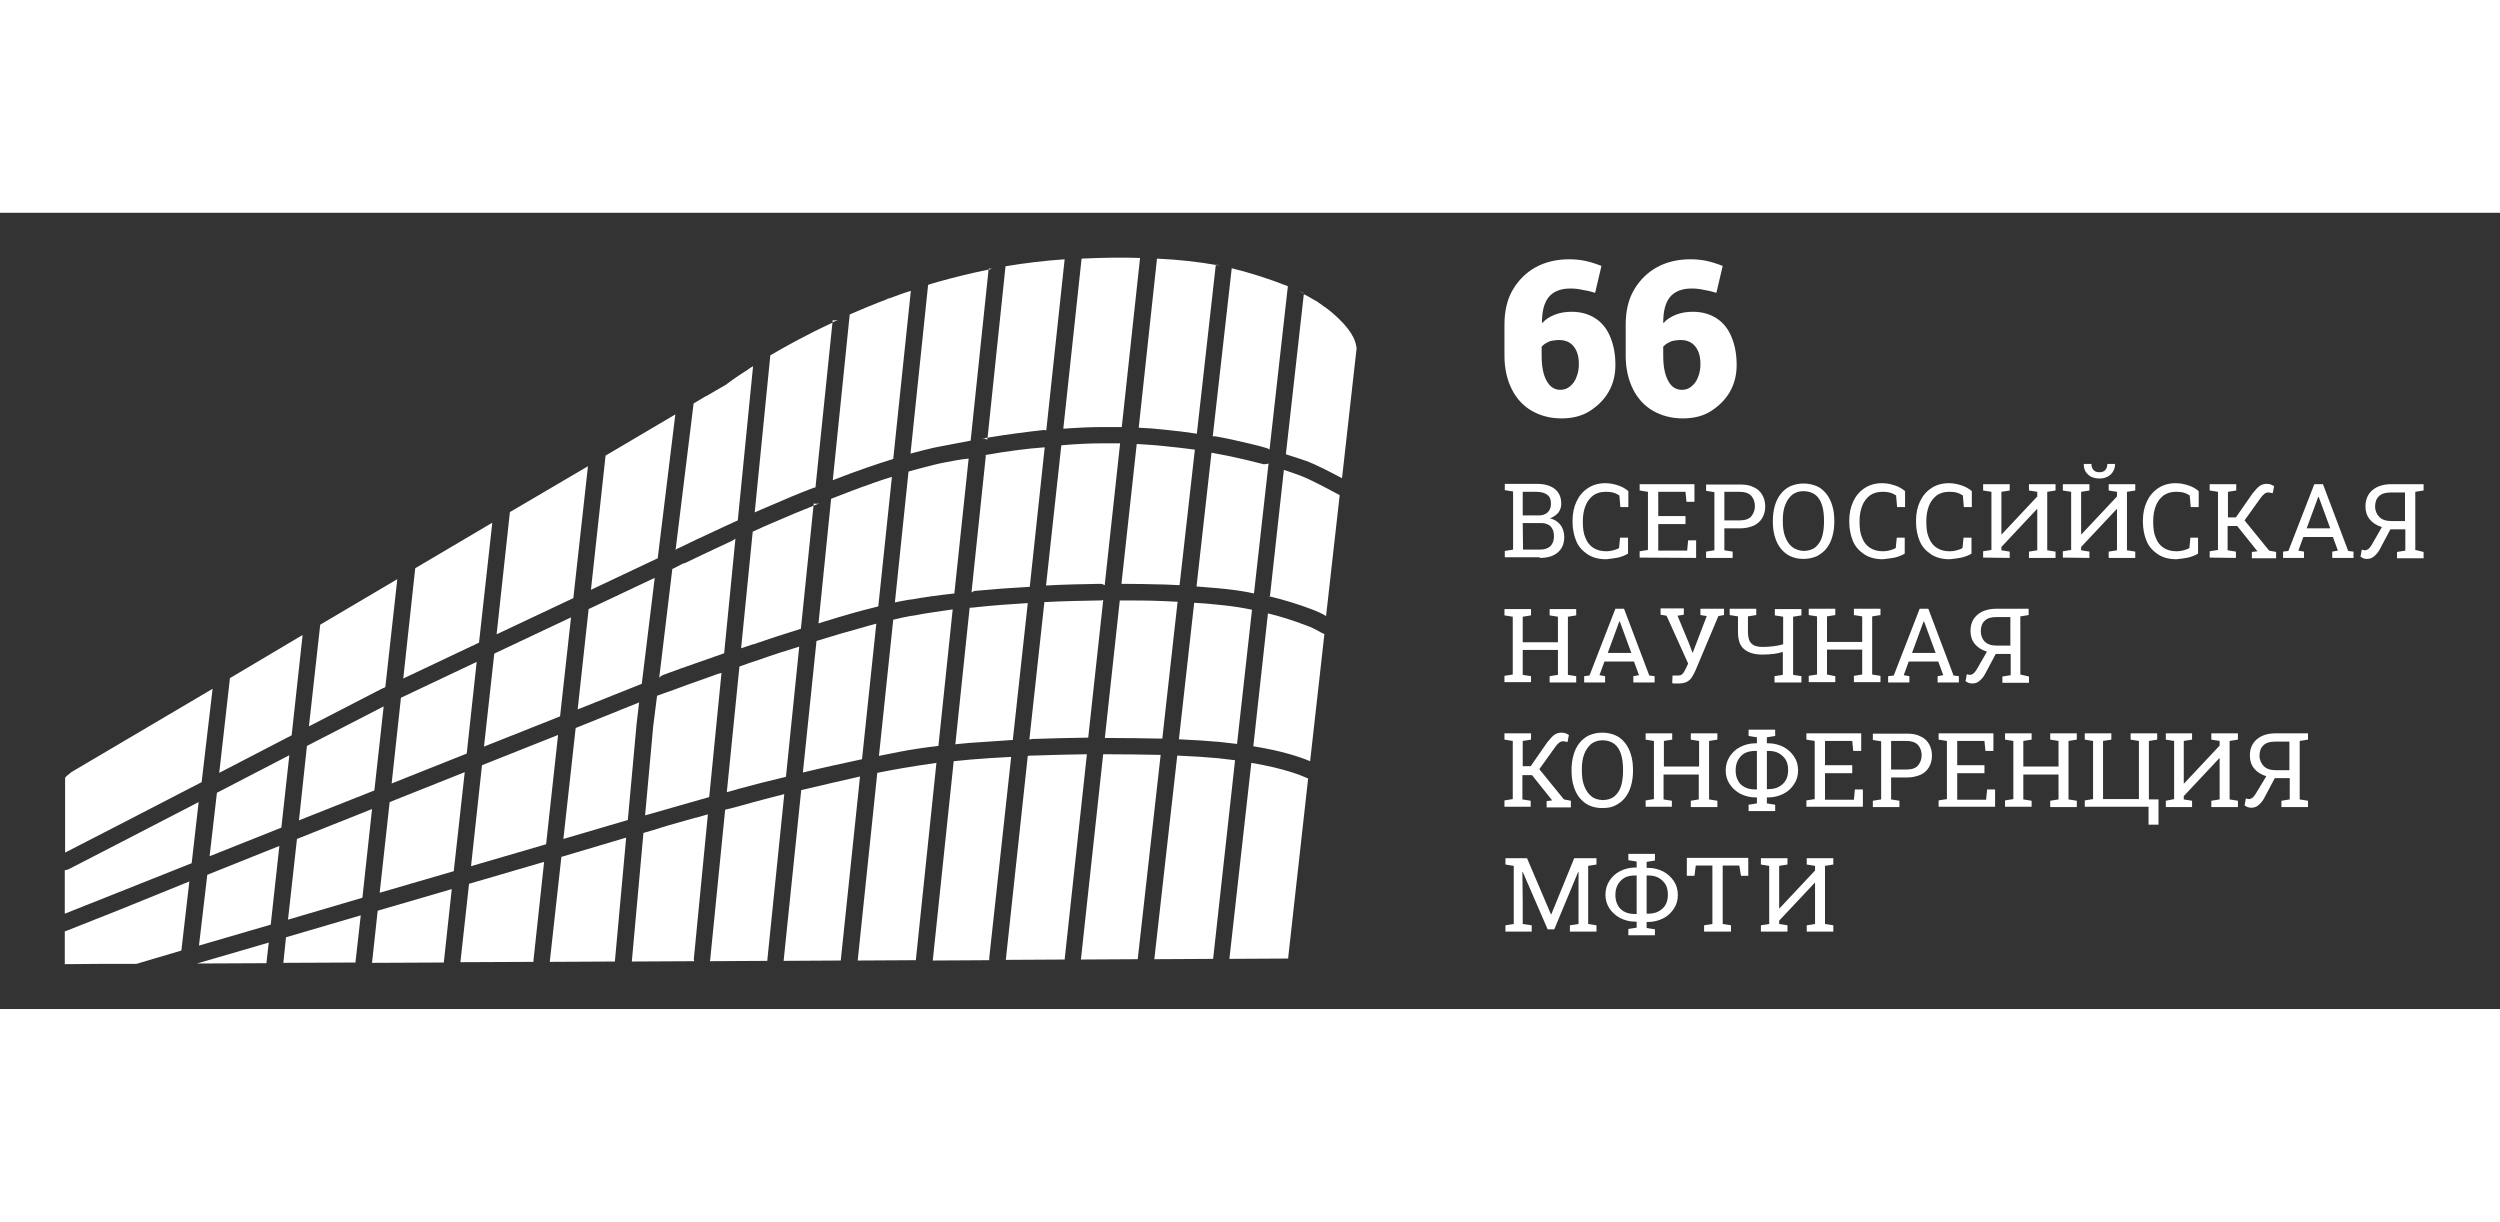 <?xml version="1.0" encoding="utf-8"?>
<!-- Generator: Adobe Illustrator 27.1.1, SVG Export Plug-In . SVG Version: 6.00 Build 0)  -->
<svg version="1.1" id="Layer_1" xmlns="http://www.w3.org/2000/svg" xmlns:xlink="http://www.w3.org/1999/xlink" x="0px" y="0px"
	 viewBox="0 0 752.6 239.7" style="enable-background:new 0 0 752.6 239.7;" xml:space="preserve" width="266" height="130">
<rect x="0" y="0" width="752.6" height="239.7" fill="#333333" stroke="none"/>
<style type="text/css">
	.st0{fill:#FFFFFF;}
</style>
	<path class="st0" d="M96.4,124L93,154.6l21.7-11.2l1.3-0.6l3.6-32.5L96.4,124z M197.9,103.9v0.3c0-0.1,0.1-0.2,0.2-0.4L197.9,103.9z
	 M266.2,26.1c-0.2,0-0.3,0-0.5,0C265.9,26.1,266,26.1,266.2,26.1h0.1H266.2z M267.6,25.7c-0.1,0.1-0.3,0.2-0.4,0.2
	c-0.2,0.1-0.3,0.1-0.5,0.1c0.1,0,0.3-0.1,0.4-0.1c0.3-0.1,0.6-0.3,0.9-0.6C267.8,25.5,267.7,25.6,267.6,25.7 M231.9,42.9l-4.7,47.3
	l0,0c1.3-0.6,2.5-1.1,3.7-1.6c4.8-2.1,9.5-4.1,14-5.8c0.2-0.1,0.4-0.1,0.6-0.1l0,0v-0.1l5.1-49.5C243.2,36.5,236.9,40,231.9,42.9
	 M251.3,32.4c-0.2,0-0.4,0-0.6-0.1l-0.1,0.7c0.6-0.3,1.2-0.5,1.8-0.8C252,32.3,251.6,32.4,251.3,32.4 M295.5,68
	c0.6-0.1,1.2,0,1.7,0.3l0.1-0.6C296.7,67.8,296.1,67.9,295.5,68 M282.7,20.7c-1.1,0.3-2.2,0.6-3.3,1l-5.3,50.8
	c1.2-0.3,2.3-0.6,3.4-0.9c2-0.5,4-1,5.8-1.3c3.2-0.6,6.1-1.2,8.9-1.7l5.4-51.5C292.7,18.1,287.7,19.3,282.7,20.7 M320.5,14
	c-5.8,0.4-11.8,1.1-17.8,2.1l-5.4,51.6c6-1,11.5-1.7,16.8-2.3c0.3,0,0.6,0,0.9,0.1v-0.2L320.5,14L320.5,14z M297.7,16.7v0.4
	c0.4-0.1,0.9-0.2,1.3-0.3C298.5,16.9,298,16.9,297.7,16.7 M325.6,13.8L320.1,65c4.2-0.3,8.2-0.5,12.2-0.5l0,0c1.8,0,3.6,0,5.4,0
	l5.5-50.9C338,13.4,332.1,13.5,325.6,13.8 M348.3,13.8l-5.5,50.9c2.6,0.1,5.2,0.3,7.8,0.6c3.2,0.3,6.4,0.7,9.7,1.2l5.7-50.8
	C360.9,14.8,355,14.1,348.3,13.8 M366.9,15.8C366.8,15.8,366.8,15.8,366.9,15.8c-0.3-0.1-0.6-0.1-0.9-0.2v0.1
	c0.4,0.1,0.8,0.1,1.2,0.2C367,15.8,366.9,15.8,366.9,15.8 M370.8,16.7l-5.7,50.5v0.1c0.3,0,0.5,0,0.8,0c3.5,0.6,6.9,1.4,10.3,2.2
	c1.7,0.4,3.4,0.8,5,1.3c0.4,0.1,0.7,0.3,1,0.5v-0.2l5.5-49C382.1,19.9,376.5,18.1,370.8,16.7 M408,39L408,39l-0.1-0.3
	c-0.5-1.6-1.7-3.4-3.4-5.3l0,0l-0.1-0.1c-1.5-1.6-3.3-3.3-5.5-4.9c0,0,0,0-0.1,0l0,0l-0.1-0.1l0,0c-1.2-0.9-2.3-1.7-3.5-2.3
	c-0.8-0.5-1.7-1-2.7-1.5l-5.4,48.2c2.1,0.7,4.2,1.3,6.1,2c3,1.1,7.4,3.4,10.8,5.2l4.4-39.2C408.2,40,408.2,39.5,408,39 M390.8,23.4
	c0.6,0.3,1.1,0.6,1.6,0.8v-0.1C391.9,23.9,391.4,23.7,390.8,23.4 M267.1,26c-3.8,1.4-7.6,3-11.3,4.6l-5.1,49.9
	c3.6-1.4,7.1-2.7,10.3-3.8c2.8-1,5.4-1.8,7.9-2.6l5.3-50.6C271.9,24.2,269.5,25.1,267.1,26 M225.4,47l-0.1,0.1
	c-4.1,2.6-6.3,4.3-6.3,4.3c-0.1,0.1-0.2,0.1-0.2,0.2l-6.2,3.6h-0.1l0,0l-3.7,2.2l-5.4,43.9v0.2c0.2-0.2,0.4-0.4,0.7-0.5
	c0.1,0,0.2-0.1,0.3-0.1c2.9-1.4,7.4-3.6,12.9-6.1c1.6-0.7,3.2-1.5,4.8-2.2l0,0l4.6-46.4C226.2,46.5,225.8,46.7,225.4,47 M226.2,46
	c0.1-0.2,0.2-0.4,0.2-0.7C226.4,45.6,226.3,45.8,226.2,46 M208.8,53.9L208.8,53.9C208.8,54,208.9,54,208.8,53.9
	C208.9,54,208.8,54,208.8,53.9 M182.3,73.1l-4.4,40.4L198,104l0,0l5.3-43.3L182.3,73.1z M153.5,90.1l-4,36.8l23.1-10.9l4.4-39.7
	L153.5,90.1z M125,107L125,107l-3.6,33.2l22.8-10.8l4-36.1L125,107z M65.3,174.6l-2.2,19.1l21.6-8.6l2.4-21.8L65.3,174.6z
	 M148.8,132.7l-3.1,28l22.9-9.1l3.3-29.8L148.8,132.7z M197.1,109.9l-19.9,9.4l-3.3,30.2l19.3-7.7L197.1,109.9L197.1,109.9z
	 M120.7,146l-2.8,25.8l22.6-9l3-27.6L120.7,146z M92.4,160.5L90,182.9l22.7-9l2.8-25.3L92.4,160.5z M173.3,155.1L173.3,155.1
	l-3.7,33.4l19.4-5.7l2.6-28.5c0,0,0,0,0-0.1l0,0l0.8-6.8L173.3,155.1z M169,193.9l-3.5,31.6l0,0l19.6-0.1l3.4-37.3L169,193.9z
	 M113.7,210.1l-1.7,15.7l21.6-0.1l2.4-22.1L113.7,210.1z M59.3,226L59.3,226L59.3,226l20.9-0.1l0.7-6.2L59.3,226z M86.1,218.1
	l-0.8,7.7l21.7-0.1l1.6-14.2L86.1,218.1z M117.3,177.4l-3,27.3l22.3-6.5l3.3-29.8L117.3,177.4z M145.1,166.3l-3.3,30.4l22.6-6.6
	l3.6-32.9L145.1,166.3z M160.6,225l3.2-29.6l-22.6,6.6l-2.6,23.6l22-0.1C160.6,225.4,160.6,225.2,160.6,225 M89.4,188.5L89.4,188.5
	l-2.7,24.3l22.4-6.6l2.9-26.7L89.4,188.5z M62.4,199.3l-2.5,21.3l21.6-6.3l2.6-23.7L62.4,199.3z M213.1,181.1
	c-1.2,0.3-2.4,0.7-3.5,1c-0.1,0-0.1,0-0.2,0l0,0c-6.9,1.9-11.2,3.2-11.3,3.3l-4.4,1.3l-3.5,38.7l18.8-0.1c-0.1-0.3-0.2-0.7-0.1-1
	L213.1,181.1z M236.6,169.8L236.6,169.8c0,0,0.1,0,0.2,0C236.7,169.8,236.6,169.8,236.6,169.8 M228.4,134.6c-1.9,0.6-3.9,1.3-5.8,2
	l-3.8,37.8c1.2-0.3,2.4-0.6,3.6-1c4.8-1.3,9.5-2.5,14.2-3.6l4-39.2C236.7,131.8,232.6,133.1,228.4,134.6 M214.5,139.4
	c-5.7,2-10.4,3.7-13.3,4.8h-0.1c-1.5,0.5-2.6,1-3.3,1.2l-1.2,9.5v0.1l-2.4,26.4l2.5-0.7c0,0,4.5-1.3,11.5-3.3l0,0l0,0
	c1.8-0.5,3.5-1,5.3-1.5l0,0l3.7-37.4C216.4,138.7,215.5,139,214.5,139.4 M259.1,125c-4,1.1-8.5,2.4-13.3,3.9l-4.1,39.6l0,0
	c6.2-1.5,12.2-2.8,17.8-4l4.3-40.8C262.3,124.1,260.7,124.5,259.1,125 M271.6,167.2c-2.4,0.4-4.9,0.9-7.5,1.4l-5.9,56.5l17.5-0.1
	l6.2-59.4C278.2,166.1,274.7,166.7,271.6,167.2 M275.4,121.2L275.4,121.2l-1.4,0.2c-1.5,0.3-3.2,0.6-5.1,1.1l-4.3,41
	c2.1-0.4,4.1-0.8,6-1.2c3.6-0.7,7.5-1.3,11.9-1.8l4.3-41.1C282.7,120,278.9,120.5,275.4,121.2 M397.6,126.3
	c-1.3-0.7-2.4-1.4-4.7-2.2c-3.7-1.4-7.4-2.6-11.2-3.5l-4.4,40l0,0c8.7,1.4,14,3.2,17.1,4.5l4.3-38.3
	C398.3,126.7,398,126.5,397.6,126.3 M376.7,165.6l-6.6,59l17.7-0.1c0-0.1,0-0.2,0-0.3l6-53.9C391.8,169.4,386.8,167.3,376.7,165.6
	 M368.7,118.2c-1-0.1-1.9-0.2-2.9-0.3c-2-0.2-4.1-0.4-6.3-0.5l-4.6,41.1c4.8,0.2,8.9,0.5,12.3,0.8c1.8,0.2,3.5,0.4,5.2,0.6l4.5-40.4
	C374.1,118.9,371.4,118.5,368.7,118.2 M366.7,164.2c-3.3-0.3-7.5-0.6-12.3-0.8l-6.9,61.3l17.7-0.1l6.6-59.8
	C370.2,164.6,368.5,164.4,366.7,164.2 M350.3,116.9L350.3,116.9c-4.3-0.2-8.7-0.2-13.2-0.2l-4.5,41.4c6.3,0,12.1,0.1,17.3,0.2
	l4.6-41.2C353.2,117,351.8,117,350.3,116.9 M332.1,163l-6.7,61.8l17.1-0.1l6.9-61.5C344.2,163.1,338.3,163,332.1,163 M331.3,116.7
	L331.3,116.7c-5.6,0.1-11.2,0.2-16.9,0.5l-4.5,41.2v0.2c0.3-0.1,0.6-0.2,1-0.2h0.1c5.4-0.2,11-0.3,16.6-0.4l0,0l4.5-41.3v-0.2
	C331.9,116.7,331.6,116.7,331.3,116.7 M311.1,163.4H311c-0.5,0-1.1,0-1.6,0.1l-6.6,61.3v0.1l17.7-0.1l6.7-61.8
	C321.6,163.1,316.3,163.2,311.1,163.4 M294.2,118.7c-0.8,0.1-1.5,0.2-2.3,0.2l-4.3,41.1l0,0c1.3-0.1,2.7-0.3,4.1-0.4
	c4.1-0.3,8.6-0.6,13.2-0.9l0,0l4.5-41.2C304.1,117.8,299,118.2,294.2,118.7 M297.8,224.3l6.6-60.5c-4.3,0.2-8.4,0.5-12.2,0.8
	c-1.7,0.2-3.4,0.3-5.1,0.5l-6.3,60l17-0.1C297.8,224.7,297.8,224.5,297.8,224.3 M241.2,173.8l-5.3,51.4l17.2-0.1l5.8-55.4
	C253.3,171,247.4,172.3,241.2,173.8 M219.2,99.3c-5.6,2.6-10.2,4.8-13.1,6.2H206c0,0,0,0-0.1,0h-0.1c-2,1-3.1,1.6-3.1,1.6l-0.3,0.1
	l-3.9,32.4l-0.1,0.4c0.3-0.3,0.6-0.6,1.1-0.8c0,0,0.1,0,0.2-0.1l0,0c3-1.1,7.6-2.8,13.2-4.7c1.7-0.6,3.4-1.2,5.1-1.8l0,0l3.4-34.5
	C220.6,98.7,219.9,99,219.2,99.3 M202.4,107.4L202.4,107.4L202.4,107.4C202.4,107.3,202.4,107.3,202.4,107.4 M262.7,81.4
	c-0.1,0-0.1,0-0.2,0.1c-3.8,1.3-8,2.9-12.3,4.6l-3.8,37.5c4.1-1.3,7.9-2.4,11.4-3.4c2.3-0.6,4.5-1.2,6.6-1.7l4.1-39
	C266.6,80.1,264.6,80.7,262.7,81.4 M245.8,87.6c-0.3,0-0.5,0-0.8-0.1l-0.1,0.7l0,0c0.6-0.3,1.2-0.5,1.8-0.7
	C246.4,87.5,246.1,87.6,245.8,87.6 M232.9,93.2c-2.1,0.9-4.2,1.8-6.3,2.8l-3.5,35.1l0,0c1.2-0.4,2.4-0.8,3.6-1.2h0.1
	c4.9-1.7,9.6-3.2,14.1-4.6l0,0l0,0c0.1,0,0.2,0,0.2-0.1l0,0l3.8-37C241.1,89.7,237,91.4,232.9,93.2 M296.8,72.9l-4.3,41v0.4l0,0
	c0.4-0.3,0.8-0.5,1.3-0.5c5.2-0.5,10.6-0.9,16.2-1.2l0,0l4.5-42C308.9,71,303.1,71.8,296.8,72.9 M332.3,69.4L332.3,69.4
	c-4.2,0-8.4,0.2-12.8,0.6l-4.6,42.2c5.4-0.3,10.9-0.4,16.3-0.5l0,0c0.5,0,1,0.2,1.4,0.4v-0.4l4.6-42.3
	C335.6,69.4,334,69.4,332.3,69.4 M350.1,70.2c-2.6-0.3-5.2-0.4-7.9-0.6l-4.6,42.1c4.4,0,8.6,0.1,12.7,0.2h0.1
	c1.6,0.1,3.2,0.1,4.7,0.2l4.6-40.8C356.5,70.9,353.3,70.5,350.1,70.2 M380.6,75.7c-0.2,0-0.4,0-0.6-0.1c-1.5-0.4-3.1-0.8-4.8-1.2
	c-3.3-0.8-6.7-1.5-10.1-2.1c-0.2,0-0.3-0.1-0.4-0.1v0.1l-4.5,40.2c2.2,0.2,4.2,0.3,6.2,0.5c1,0.1,2.1,0.2,3,0.3
	c2.7,0.3,5.4,0.7,8.1,1.3l4.3-38.4l0.1-0.7C381.4,75.6,381,75.7,380.6,75.7 M381.8,115.5c0.2,0,0.3,0.1,0.5,0.2v-0.1
	C382.1,115.5,382,115.5,381.8,115.5 M403.3,85c-3-1.6-8.7-4.7-11.9-5.9c-1.5-0.6-3.2-1.1-4.9-1.7l-4.2,38.1c4.2,1,8.4,2.3,12.4,3.8
	c2.1,0.8,3.4,1.4,4.5,2.1L403.3,85C403.3,85.1,403.3,85,403.3,85 M296.4,73c0.1,0,0.3,0,0.4-0.1l0,0C296.6,72.9,296.5,72.9,296.4,73
	 M284.2,75.2c-1.7,0.3-3.5,0.8-5.5,1.3c-1.6,0.4-3.4,0.9-5.2,1.4l-4.1,39.4c1.3-0.3,2.5-0.5,3.6-0.7c0.4-0.1,0.8-0.1,1.2-0.2h0.3
	c3.8-0.7,8.2-1.3,12.8-1.8l4.3-40.6C289.3,74.2,286.8,74.7,284.2,75.2 M223.7,178.3c-1.8,0.5-3.6,1-5.4,1.4l-4.5,45.1
	c0,0.2-0.1,0.4-0.1,0.5l17.3-0.1c0-0.1,0-0.2,0-0.3l5.1-49.9C232,176.1,227.8,177.1,223.7,178.3 M36.8,189.3l-16.1,8.3
	c-0.4,0.2-0.8,0.3-1.2,0.3V211l16.1-6.4l22.1-8.8l2.1-18.4L36.8,189.3z M35.3,210.1l-15.4,6.1c-0.1,0-0.3,0.1-0.4,0.1v9.9l12.2-0.1
	h2.5h2.5h4.4l13.5-4l2.4-20.8L35.3,210.1z M21.8,168.2c-0.1,0-0.1,0.1-0.2,0.1l0,0l0,0c-1.3,1-2,1.6-2,1.9v22.4l17.7-9.1l23.4-12.1
	l3.3-28.1L21.8,168.2z M69.2,140.1c0,0.1,0,0.1,0,0.2L66,168.6l21.8-11.3l3.3-30.2L69.2,140.1z"/>
	<path class="st0" d="M538.1,216.4v-1.9l-2.5-0.4v-1l10.7-11.4h0.1v12.4l-2.5,0.4v1.9h8v-1.9l-2.5-0.4v-17.5l2.5-0.4v-1.9h-2.5h-3
	h-2.5v1.9l2.5,0.4v1.4l-10.7,11.4h-0.1v-12.8l2.5-0.4v-1.9h-2.5h-3h-2.5v1.9l2.5,0.4v17.5l-2.5,0.4v1.9L538.1,216.4L538.1,216.4z
	 M521.1,216.4v-1.9l-2.5-0.4v-17.6h5l0.5,3.1h2.2v-5.4h-18.5v5.4h2.3l0.4-3.1h5v17.6l-2.5,0.4v1.9H521.1z M495.7,199.5h0.4
	c1.3,0,2.3,0.2,3.2,0.7s1.6,1.2,2.1,2c0.5,0.9,0.7,1.9,0.7,3.1c0,1.1-0.2,2.1-0.7,3s-1.2,1.5-2.1,2s-2,0.7-3.2,0.7h-0.4V199.5z
	 M489,210.4c-0.9-0.5-1.6-1.1-2-2c-0.5-0.9-0.7-1.9-0.7-3c0-1.2,0.2-2.2,0.7-3.1c0.5-0.9,1.2-1.6,2-2.1c0.9-0.5,2-0.7,3.3-0.7h0.4
	v11.6h-0.4C491,211.1,489.9,210.9,489,210.4 M498.2,217.6v-1.9l-2.5-0.4v-1.8h0.4c1.7,0,3.2-0.4,4.6-1.1c1.4-0.7,2.4-1.7,3.2-2.9
	c0.8-1.2,1.2-2.6,1.2-4.1c0-1.6-0.4-3-1.2-4.2c-0.8-1.2-1.9-2.2-3.2-2.9c-1.4-0.7-2.9-1.1-4.6-1.1h-0.4v-1.8l2.5-0.4v-2h-8v1.9
	l2.5,0.4v1.8h-0.4c-1.7,0-3.2,0.4-4.6,1.1c-1.4,0.7-2.4,1.7-3.2,2.9c-0.8,1.2-1.2,2.7-1.2,4.2s0.4,2.9,1.2,4.1
	c0.8,1.2,1.9,2.2,3.2,2.9c1.4,0.7,2.9,1.1,4.6,1.1h0.4v1.8l-2.5,0.4v1.9h8V217.6z M461.1,216.4v-1.9l-2.7-0.4v-6.4l-0.1-9.3h0.1
	l7.5,17.3h2l7.2-17.3h0.1v9.3v6.4l-2.6,0.4v1.9h8v-1.9l-2.5-0.4v-17.5l2.5-0.4v-1.9h-6.7l-6.9,16.9h-0.1l-7.2-16.9h-4h-2.5v1.9
	l2.5,0.4v17.5l-2.5,0.4v1.9H461.1z"/>
	<path class="st0" d="M689.2,159v8.8h-4.1c-1.6,0-2.8-0.4-3.6-1.2s-1.3-1.9-1.3-3.2s0.4-2.4,1.2-3.1c0.8-0.8,2-1.1,3.6-1.1h4.2V159z
	 M692.3,176.6V159l2.5-0.4v-1.9h-9.6c-2.5,0-4.4,0.6-5.8,1.8c-1.4,1.2-2.1,2.8-2.1,4.9c0,1.5,0.4,2.8,1.3,3.9c0.8,1,2,1.8,3.6,2.3
	v0.1L679,175c-0.3,0.5-0.6,0.8-0.9,1.1c-0.3,0.2-0.7,0.4-1.1,0.4c-0.3,0-0.6-0.1-0.9-0.2l-0.4,2.1c0.3,0.2,0.6,0.4,0.9,0.5
	c0.3,0.1,0.6,0.2,1.1,0.2c0.8,0,1.5-0.2,2.1-0.7s1.2-1.1,1.7-2l3.3-6.2h4.5v6.4l-2.5,0.4v1.9h8V177L692.3,176.6z M659.9,178.9V177
	l-2.5-0.4v-1l10.7-11.4h0.1v12.4l-2.5,0.4v1.9h8V177l-2.5-0.4V159l2.5-0.4v-1.9h-2.5h-3h-2.5v1.9l2.5,0.4v1.4l-10.7,11.4h-0.1V159
	l2.5-0.4v-1.9h-2.5h-3H652v1.9l2.5,0.4v17.5L652,177v1.9H659.9z M649.8,184.3v-7.7h-2.9V159l2.5-0.4v-1.9h-8v1.9l2.5,0.4v17.5h-10.8
	V159l2.5-0.4v-1.9h-8v1.9l2.5,0.4v17.5l-2.5,0.4v1.9h19.2v5.4h3V184.3z M611.6,178.9V177l-2.5-0.4v-7.5h10.6v7.5l-2.5,0.4v1.9h8V177
	l-2.5-0.4V159l2.5-0.4v-1.9h-2.5h-3h-2.5v1.9l2.5,0.4v7.7h-10.6V159l2.5-0.4v-1.9h-8v1.9l2.5,0.4v17.5l-2.5,0.4v1.9h8V178.9z
	 M600.6,178.9v-5.3h-2.4l-0.3,3.1h-8.7v-8h8.2v-2.4h-8.2V159h8.2l0.3,3h2.4v-5.3h-16.5v1.9l2.5,0.4v17.5l-2.5,0.4v1.9h17V178.9z
	 M569.3,159h4.7c1.5,0,2.6,0.4,3.4,1.2c0.7,0.8,1.1,1.9,1.1,3.1c0,1.2-0.4,2.2-1.1,3.1c-0.7,0.8-1.9,1.2-3.4,1.2h-4.7V159z
	 M571.8,178.9V177l-2.5-0.4V170h4.7c1.6,0,2.9-0.3,4.1-0.8s2-1.3,2.6-2.3s0.9-2.2,0.9-3.5s-0.3-2.5-0.9-3.5c-0.6-1-1.4-1.8-2.6-2.3
	c-1.1-0.6-2.5-0.8-4.1-0.8h-7.7h-2.5v1.9l2.5,0.4v17.5l-2.5,0.4v1.9L571.8,178.9L571.8,178.9z M560.8,178.9v-5.3h-2.4l-0.3,3.1h-8.7
	v-8h8.2v-2.4h-8.2V159h8.2l0.3,3h2.4v-5.3h-16.5v1.9l2.5,0.4v17.5l-2.5,0.4v1.9h17V178.9z M531.9,162h0.4c1.3,0,2.3,0.2,3.2,0.7
	s1.6,1.2,2.1,2c0.5,0.9,0.7,1.9,0.7,3.1c0,1.1-0.2,2.1-0.7,3s-1.2,1.5-2.1,2c-0.9,0.5-2,0.7-3.2,0.7h-0.4V162z M525.2,172.9
	c-0.9-0.5-1.6-1.1-2-2c-0.5-0.9-0.7-1.9-0.7-3c0-1.2,0.2-2.2,0.7-3.1c0.5-0.9,1.1-1.6,2-2.1s2-0.7,3.3-0.7h0.4v11.6h-0.4
	C527.2,173.6,526.1,173.4,525.2,172.9 M534.4,180.1v-1.9l-2.5-0.4V176h0.4c1.7,0,3.2-0.4,4.6-1.1c1.4-0.7,2.4-1.7,3.2-2.9
	s1.2-2.6,1.2-4.1c0-1.6-0.4-3-1.2-4.2s-1.9-2.2-3.2-2.9c-1.4-0.7-2.9-1.1-4.6-1.1h-0.4v-1.8l2.5-0.4v-1.9h-8v1.9l2.5,0.4v1.8h-0.4
	c-1.7,0-3.2,0.4-4.6,1.1c-1.4,0.7-2.4,1.7-3.2,2.9s-1.2,2.7-1.2,4.2s0.4,2.9,1.2,4.1c0.8,1.2,1.9,2.2,3.2,2.9
	c1.4,0.7,2.9,1.1,4.6,1.1h0.4v1.8l-2.5,0.4v1.9H534.4z M503.3,178.9V177l-2.5-0.4v-7.5h10.6v7.5L509,177v1.9h8V177l-2.5-0.4V159
	l2.5-0.4v-1.9h-2.5h-3H509v1.9l2.5,0.4v7.7h-10.6V159l2.5-0.4v-1.9h-8v1.9l2.5,0.4v17.5l-2.5,0.4v1.9h7.9V178.9z M479,175.6
	c-0.9-0.7-1.6-1.8-2.1-3.1s-0.7-2.8-0.7-4.6v-0.4c0-1.7,0.2-3.2,0.7-4.5s1.2-2.3,2.1-3.1c0.9-0.7,2.1-1.1,3.4-1.1
	c1.5,0,2.6,0.4,3.6,1.1c0.9,0.7,1.6,1.8,2,3.1s0.6,2.8,0.6,4.6v0.4c0,1.7-0.2,3.3-0.6,4.6s-1.1,2.3-2,3.1c-0.9,0.7-2.1,1.1-3.6,1.1
	C481,176.7,479.9,176.4,479,175.6 M486.3,178.4c1.2-0.6,2.1-1.3,2.9-2.3s1.4-2.2,1.8-3.6c0.4-1.4,0.6-2.9,0.6-4.5v-0.3
	c0-1.6-0.2-3.2-0.6-4.5c-0.4-1.4-1-2.6-1.8-3.6s-1.7-1.8-2.9-2.3c-1.1-0.5-2.5-0.8-4-0.8c-1.4,0-2.7,0.3-3.9,0.8
	c-1.1,0.5-2.1,1.3-2.9,2.3s-1.4,2.2-1.8,3.6c-0.4,1.4-0.6,2.9-0.6,4.5v0.3c0,1.7,0.2,3.2,0.6,4.5c0.4,1.4,1,2.6,1.8,3.6
	s1.8,1.8,2.9,2.3s2.4,0.8,3.9,0.8C483.9,179.2,485.2,179,486.3,178.4 M460.8,178.9V177l-2.5-0.4v-7.3h2.9l6,7.5l0.1,0.1l-1.7,0.2
	v1.9h7.3v-2l-2.1-0.4l-7.4-9.1l4.8-6.7c0.4-0.6,0.8-1,1.2-1.3s0.7-0.4,1.2-0.4c0.2,0,0.4,0,0.6,0.1c0.2,0,0.4,0.1,0.7,0.1l0.4-2.1
	c-0.4-0.2-0.7-0.4-1-0.5s-0.7-0.2-1.2-0.2c-0.8,0-1.5,0.2-2.1,0.6c-0.6,0.4-1.3,1.2-2.2,2.3l-5,7.2h-2.4V159l2.5-0.4v-1.9h-8v1.9
	l2.5,0.4v17.5l-2.5,0.4v1.9h7.9V178.9z"/>
	<path class="st0" d="M605.2,121.5v8.8h-4.1c-1.6,0-2.8-0.4-3.6-1.2s-1.2-1.9-1.2-3.2c0-1.3,0.4-2.4,1.2-3.1c0.8-0.8,2-1.1,3.6-1.1
	h4.1V121.5z M608.2,139v-17.5l2.5-0.4v-1.9h-9.6c-2.5,0-4.4,0.6-5.8,1.8s-2.1,2.8-2.1,4.9c0,1.5,0.4,2.8,1.3,3.9
	c0.8,1,2,1.8,3.6,2.3v0.1l-3.1,5.4c-0.3,0.5-0.6,0.8-0.9,1.1c-0.3,0.2-0.7,0.4-1.1,0.4c-0.3,0-0.6-0.1-0.9-0.2l-0.4,2.1
	c0.3,0.2,0.6,0.4,0.9,0.5c0.3,0.1,0.6,0.2,1.1,0.2c0.8,0,1.5-0.2,2.1-0.7s1.2-1.1,1.7-2l3.3-6.2h4.5v6.4l-2.5,0.4v1.9h8v-1.9
	L608.2,139z M578.9,123.5l0.2-0.5h0.1l0.2,0.5l3.3,9h-7.1L578.9,123.5z M574.8,141.4v-1.9l-1.7-0.3l1.5-4.1h8.9l1.5,4.1l-1.7,0.3
	v1.9h6.4v-1.9l-1.6-0.2l-7.6-20.1h-2.6l-7.8,20.1l-1.7,0.2v1.9H574.8z M552.5,141.4v-1.9L550,139v-7.5h10.6v7.5l-2.5,0.4v1.9h8v-1.9
	l-2.5-0.4v-17.5l2.5-0.4v-1.9h-2.5h-3h-2.5v1.9l2.5,0.4v7.7H550v-7.7l2.5-0.4v-1.9h-8v1.9l2.5,0.4V139l-2.5,0.4v1.9h8V141.4z
	 M542.3,141.4v-1.9l-2.5-0.4v-17.5l2.5-0.4v-1.9h-8v1.9l2.5,0.4v8.3c-1,0.3-2,0.5-3,0.6s-2,0.2-3.1,0.2c-1.6,0-2.7-0.3-3.4-1
	c-0.7-0.6-1.1-1.8-1.1-3.5v-4.7l2.5-0.4v-1.9h-8v1.9l2.5,0.4v4.7c0,2.4,0.6,4.2,1.9,5.2c1.3,1.1,3.1,1.6,5.6,1.6
	c1.2,0,2.3-0.1,3.2-0.2c0.9-0.1,1.8-0.3,2.8-0.6v6.9l-2.5,0.4v1.9H542.3z M507.6,141.3c0.6-0.3,1.2-0.7,1.6-1.3s0.8-1.3,1.2-2.2
	l6.9-16.4l1.7-0.3v-1.9h-7.1v1.9l1.9,0.3l-4.2,11h-0.1l-1.1-2.9l-3.4-8.2l1.9-0.3v-1.9h-7v1.9l1.8,0.3l6.5,14.4l-0.6,1.3
	c-0.4,0.8-0.7,1.4-1.1,1.8c-0.3,0.4-0.8,0.5-1.5,0.5c-0.2,0-0.4,0-0.8,0c-0.3,0-0.6,0-0.7,0l-0.1,2.3c0.1,0,0.3,0.1,0.6,0.1
	c0.3,0,0.6,0,0.9,0C506.1,141.7,507,141.6,507.6,141.3 M487.3,123.5l0.2-0.5h0.1l0.2,0.5l3.3,9H484L487.3,123.5z M483.2,141.4v-1.9
	l-1.7-0.3l1.5-4.1h8.9l1.5,4.1l-1.7,0.3v1.9h6.4v-1.9l-1.6-0.2l-7.6-20.1h-2.6l-7.8,20.1l-1.6,0.2v1.9H483.2z M460.9,141.4v-1.9
	l-2.5-0.4v-7.5H469v7.5l-2.5,0.4v1.9h8v-1.9l-2.5-0.4v-17.5l2.5-0.4v-1.9H472h-3h-2.5v1.9l2.5,0.4v7.7h-10.6v-7.7l2.5-0.4v-1.9h-8
	v1.9l2.5,0.4V139l-2.5,0.4v1.9h8V141.4z"/>
	<path class="st0" d="M724,84v8.8h-4.1c-1.6,0-2.8-0.4-3.6-1.2c-0.8-0.8-1.3-1.9-1.3-3.2c0-1.3,0.4-2.4,1.2-3.1
	c0.8-0.8,2-1.1,3.6-1.1h4.2V84z M727.1,101.5V84l2.5-0.4v-1.9H720c-2.5,0-4.4,0.6-5.8,1.8c-1.4,1.2-2.1,2.8-2.1,4.9
	c0,1.5,0.4,2.8,1.3,3.9c0.8,1,2,1.8,3.6,2.3v0.1l-3.1,5.4c-0.3,0.5-0.6,0.8-0.9,1.1c-0.3,0.2-0.7,0.4-1.1,0.4
	c-0.3,0-0.6-0.1-0.9-0.2l-0.4,2.1c0.3,0.2,0.6,0.4,0.8,0.5c0.3,0.1,0.6,0.2,1.1,0.2c0.8,0,1.5-0.2,2.1-0.7s1.2-1.1,1.7-2l3.3-6.2
	h4.5v6.4l-2.5,0.4v1.9h8v-1.9L727.1,101.5z M697.7,86l0.2-0.5h0.1l0.2,0.5l3.3,9h-7.1L697.7,86z M693.6,103.9V102l-1.7-0.3l1.5-4.1
	h8.9l1.5,4.1l-1.7,0.3v1.9h6.4V102l-1.6-0.2l-7.6-20.1h-2.6l-7.8,20.1l-1.6,0.2v1.9H693.6z M673.1,103.9V102l-2.5-0.4v-7.3h2.9
	l6,7.5l0.1,0.1l-1.7,0.2v1.9h7.3v-1.9l-2.1-0.4l-7.4-9.1l4.8-6.7c0.4-0.6,0.8-1,1.2-1.3c0.3-0.3,0.7-0.4,1.2-0.4
	c0.2,0,0.4,0,0.6,0.1c0.2,0,0.5,0.1,0.7,0.1l0.4-2.1c-0.4-0.2-0.7-0.4-1-0.5s-0.7-0.2-1.2-0.2c-0.8,0-1.5,0.2-2.1,0.6
	s-1.3,1.2-2.2,2.3l-5,7.2h-2.4V84l2.5-0.4v-1.9h-8v1.9l2.5,0.4v17.5l-2.5,0.4v1.9L673.1,103.9L673.1,103.9z M658.7,103.8
	c1.2-0.3,2.2-0.7,3-1.2v-4.8h-2.3l-0.3,3.1c-0.4,0.3-1,0.5-1.7,0.7s-1.4,0.3-2.1,0.3c-1.5,0-2.8-0.3-3.9-1c-1.1-0.7-1.9-1.7-2.4-3
	c-0.6-1.3-0.8-2.9-0.8-4.8v-0.4c0-1.7,0.3-3.2,0.8-4.5s1.3-2.3,2.3-3.1c1-0.7,2.2-1.1,3.7-1.1c0.6,0,1.2,0,1.7,0.1s1,0.2,1.4,0.4
	c0.4,0.2,0.8,0.4,1.1,0.6l0.3,3.5h2.4v-4.8c-0.8-0.7-1.8-1.3-3-1.7c-1.2-0.4-2.5-0.7-3.9-0.7c-2,0-3.8,0.5-5.3,1.5s-2.6,2.3-3.4,4
	c-0.8,1.7-1.2,3.6-1.2,5.8V93c0,2.2,0.4,4.1,1.1,5.8c0.7,1.7,1.9,3,3.4,4s3.4,1.5,5.6,1.5C656.4,104.2,657.6,104,658.7,103.8
	 M635.4,78.8c0.8-0.8,1.3-1.8,1.3-3.1v-0.1h-2.3c0,0.7-0.2,1.3-0.6,1.8c-0.4,0.5-1,0.7-1.8,0.7s-1.4-0.2-1.8-0.7
	c-0.4-0.5-0.6-1.1-0.6-1.8h-2.3v0.1c0,1.3,0.4,2.3,1.3,3.1c0.8,0.8,2,1.2,3.5,1.2C633.4,80,634.5,79.6,635.4,78.8 M629,103.9V102
	l-2.5-0.4v-1l10.7-11.4h0.1v12.4l-2.5,0.4v1.9h8V102l-2.5-0.4V84l2.5-0.4v-1.9h-2.5h-3h-2.5v1.9l2.5,0.4v1.4l-10.7,11.4h-0.1V84
	l2.5-0.4v-1.9h-2.5h-3H621v1.9l2.5,0.4v17.5l-2.5,0.4v1.9L629,103.9L629,103.9z M605,103.9V102l-2.5-0.4v-1l10.7-11.4h0.1v12.4
	l-2.5,0.4v1.9h8V102l-2.5-0.4V84l2.5-0.4v-1.9h-2.5h-3h-2.5v1.9l2.5,0.4v1.4l-10.7,11.4h-0.1V84l2.5-0.4v-1.9h-2.5h-3H597v1.9
	l2.5,0.4v17.5l-2.5,0.4v1.9L605,103.9L605,103.9z M590.5,103.8c1.2-0.3,2.2-0.7,3-1.2v-4.8h-2.4l-0.3,3.1c-0.4,0.3-1,0.5-1.7,0.7
	s-1.4,0.3-2.1,0.3c-1.5,0-2.8-0.3-3.9-1c-1.1-0.7-1.9-1.7-2.4-3c-0.6-1.3-0.8-2.9-0.8-4.8v-0.4c0-1.7,0.3-3.2,0.8-4.5
	s1.3-2.3,2.3-3.1c1-0.7,2.2-1.1,3.7-1.1c0.6,0,1.2,0,1.7,0.1s1,0.2,1.4,0.4c0.4,0.2,0.8,0.4,1.1,0.6l0.3,3.5h2.4v-4.8
	c-0.8-0.7-1.8-1.3-3-1.7c-1.2-0.4-2.5-0.7-3.9-0.7c-2,0-3.8,0.5-5.3,1.5s-2.6,2.3-3.4,4c-0.8,1.7-1.2,3.6-1.2,5.8V93
	c0,2.2,0.4,4.1,1.1,5.8c0.7,1.7,1.9,3,3.4,4s3.4,1.5,5.6,1.5C588.2,104.2,589.4,104,590.5,103.8 M570.4,103.8c1.2-0.3,2.2-0.7,3-1.2
	v-4.8H571l-0.3,3.1c-0.4,0.3-1,0.5-1.7,0.7s-1.4,0.3-2.1,0.3c-1.5,0-2.8-0.3-3.9-1c-1.1-0.7-1.9-1.7-2.4-3c-0.6-1.3-0.8-2.9-0.8-4.8
	v-0.4c0-1.7,0.3-3.2,0.8-4.5s1.3-2.3,2.3-3.1c1-0.7,2.2-1.1,3.7-1.1c0.6,0,1.2,0,1.7,0.1s1,0.2,1.4,0.4c0.4,0.2,0.8,0.4,1.1,0.6
	l0.3,3.5h2.4v-4.8c-0.8-0.7-1.8-1.3-3-1.7c-1.2-0.4-2.5-0.7-3.9-0.7c-2,0-3.8,0.5-5.3,1.5s-2.6,2.3-3.4,4c-0.8,1.7-1.2,3.6-1.2,5.8
	V93c0,2.2,0.4,4.1,1.1,5.8c0.7,1.7,1.9,3,3.4,4s3.4,1.5,5.6,1.5C568,104.2,569.2,104,570.4,103.8 M539.5,100.6
	c-0.9-0.7-1.6-1.8-2.1-3.1c-0.5-1.3-0.7-2.8-0.7-4.6v-0.4c0-1.7,0.2-3.2,0.7-4.5s1.2-2.3,2.1-3.1c0.9-0.7,2.1-1.1,3.4-1.1
	c1.5,0,2.6,0.4,3.6,1.1c0.9,0.7,1.6,1.8,2,3.1c0.4,1.3,0.6,2.8,0.6,4.6V93c0,1.7-0.2,3.3-0.6,4.6c-0.4,1.3-1.1,2.3-2,3.1
	c-0.9,0.7-2.1,1.1-3.6,1.1C541.6,101.7,540.4,101.3,539.5,100.6 M546.9,103.4c1.1-0.6,2.1-1.3,2.9-2.3c0.8-1,1.4-2.2,1.8-3.6
	c0.4-1.4,0.6-2.9,0.6-4.5v-0.3c0-1.6-0.2-3.2-0.6-4.5c-0.4-1.4-1-2.6-1.8-3.6s-1.7-1.8-2.9-2.3s-2.5-0.8-4-0.8
	c-1.4,0-2.7,0.3-3.9,0.8c-1.1,0.5-2.1,1.3-2.9,2.3c-0.8,1-1.4,2.2-1.8,3.6c-0.4,1.4-0.6,2.9-0.6,4.5V93c0,1.7,0.2,3.2,0.6,4.5
	c0.4,1.4,1,2.6,1.8,3.6s1.8,1.8,2.9,2.3c1.1,0.5,2.4,0.8,3.9,0.8C544.4,104.2,545.7,103.9,546.9,103.4 M519.1,84h4.7
	c1.5,0,2.6,0.4,3.4,1.2c0.7,0.8,1.1,1.9,1.1,3.1s-0.4,2.2-1.1,3.1c-0.7,0.8-1.9,1.2-3.4,1.2h-4.7V84z M521.6,103.9V102l-2.5-0.4V95
	h4.7c1.6,0,2.9-0.3,4.1-0.8c1.1-0.5,2-1.3,2.6-2.3s0.9-2.2,0.9-3.5s-0.3-2.5-0.9-3.5c-0.6-1-1.4-1.8-2.6-2.3
	c-1.1-0.6-2.5-0.8-4.1-0.8h-7.7h-2.5v1.9l2.5,0.4v17.5l-2.5,0.4v1.9C513.6,103.9,521.6,103.9,521.6,103.9z M510.6,103.9v-5.3h-2.4
	l-0.3,3.1h-8.7v-8h8.2v-2.4h-8.2V84h8.2l0.3,3h2.4v-5.3h-16.5v1.9l2.5,0.4v17.5l-2.5,0.4v1.9L510.6,103.9L510.6,103.9z M487.1,103.8
	c1.2-0.3,2.2-0.7,3-1.2v-4.8h-2.4l-0.3,3.1c-0.4,0.3-1,0.5-1.7,0.7s-1.4,0.3-2.1,0.3c-1.5,0-2.8-0.3-3.9-1s-1.9-1.7-2.4-3
	c-0.6-1.3-0.8-2.9-0.8-4.8v-0.4c0-1.7,0.3-3.2,0.8-4.5s1.3-2.3,2.3-3.1c1-0.7,2.2-1.1,3.7-1.1c0.6,0,1.2,0,1.7,0.1s1,0.2,1.4,0.4
	c0.4,0.2,0.8,0.4,1.1,0.6l0.3,3.5h2.4v-4.8c-0.8-0.7-1.8-1.3-3-1.7c-1.2-0.4-2.5-0.7-3.9-0.7c-2,0-3.8,0.5-5.3,1.5s-2.6,2.3-3.4,4
	s-1.2,3.6-1.2,5.8V93c0,2.2,0.4,4.1,1.1,5.8c0.7,1.7,1.9,3,3.4,4s3.4,1.5,5.6,1.5C484.8,104.2,485.9,104,487.1,103.8 M458.4,84h4.1
	c1.4,0,2.5,0.3,3.3,0.9s1.1,1.5,1.1,2.7c0,1.1-0.3,1.9-1,2.6c-0.7,0.6-1.5,0.9-2.6,0.9h-4.9V84z M458.4,93.4h5.5
	c0.9,0,1.6,0.2,2.2,0.5s1,0.8,1.3,1.4s0.4,1.4,0.4,2.2c0,1.2-0.4,2.2-1.1,2.9c-0.8,0.7-1.8,1-3.2,1h-5L458.4,93.4L458.4,93.4z
	 M463.5,103.9c2.3,0,4.1-0.5,5.4-1.6s2-2.6,2-4.7c0-0.9-0.2-1.8-0.5-2.5c-0.3-0.8-0.8-1.4-1.5-2c-0.6-0.5-1.4-0.9-2.3-1.1
	c1-0.4,1.9-1,2.5-1.7c0.6-0.8,0.9-1.7,0.9-2.7c0-2-0.7-3.5-2-4.5s-3.1-1.5-5.4-1.5h-7.1H453v1.9l2.5,0.4v17.5l-2.5,0.4v1.9h10.5
	V103.9z"/>
	<path class="st0" d="M470.1,61.9c-3.4,0-6.4-0.8-9-2.3c-2.6-1.5-4.6-3.7-6-6.5c-1.4-2.8-2.2-6.2-2.2-10v-9.4c0-4.1,0.8-7.6,2.5-10.5
	c1.7-2.9,4-5.2,6.9-6.8c2.9-1.6,6.3-2.4,10.1-2.4c1.9,0,3.5,0.2,4.9,0.5c1.4,0.3,3,0.8,4.8,1.5l-1.9,8.1c-1.2-0.4-2.5-0.7-3.8-0.9
	c-1.3-0.3-2.5-0.4-3.7-0.4c-2.9,0-5.1,0.9-6.5,2.6c-1.4,1.8-2,4.3-2,7.6l0.1,0.2c0.9-1.1,2.2-1.9,3.7-2.5c1.5-0.6,3.2-0.9,5.1-0.9
	c2.8,0,5.2,0.7,7.2,2s3.5,3.2,4.5,5.7c1,2.4,1.5,5.2,1.5,8.3c0,3.1-0.7,5.8-2.1,8.2s-3.4,4.3-5.8,5.8
	C476.1,61.2,473.3,61.9,470.1,61.9z M469.8,53.3c1.1,0,2.1-0.4,2.9-1.1c0.8-0.7,1.5-1.6,1.9-2.8c0.5-1.2,0.7-2.5,0.7-3.9
	c0-2.2-0.5-3.9-1.5-5.2c-1-1.3-2.5-2-4.5-2c-0.7,0-1.3,0.1-2,0.2s-1.3,0.4-1.8,0.7c-0.6,0.3-1,0.7-1.4,1.1v2.7
	c0,3.3,0.5,5.8,1.5,7.6C466.7,52.5,468,53.3,469.8,53.3z"/>
	<path class="st0" d="M506.6,61.9c-3.4,0-6.4-0.8-9-2.3c-2.6-1.5-4.6-3.7-6-6.5c-1.4-2.8-2.2-6.2-2.2-10v-9.4c0-4.1,0.8-7.6,2.5-10.5
	c1.7-2.9,4-5.2,6.9-6.8c2.9-1.6,6.3-2.4,10.1-2.4c1.9,0,3.5,0.2,4.9,0.5c1.4,0.3,3,0.8,4.8,1.5l-1.9,8.1c-1.2-0.4-2.5-0.7-3.8-0.9
	c-1.3-0.3-2.5-0.4-3.7-0.4c-2.9,0-5.1,0.9-6.5,2.6c-1.4,1.8-2,4.3-2,7.6l0.1,0.2c0.9-1.1,2.2-1.9,3.7-2.5c1.5-0.6,3.2-0.9,5.1-0.9
	c2.8,0,5.2,0.7,7.2,2s3.5,3.2,4.5,5.7c1,2.4,1.5,5.2,1.5,8.3c0,3.1-0.7,5.8-2.1,8.2s-3.4,4.3-5.8,5.8
	C512.7,61.2,509.8,61.9,506.6,61.9z M506.4,53.3c1.1,0,2.1-0.4,2.9-1.1c0.8-0.7,1.5-1.6,1.9-2.8c0.5-1.2,0.7-2.5,0.7-3.9
	c0-2.2-0.5-3.9-1.5-5.2c-1-1.3-2.5-2-4.5-2c-0.7,0-1.3,0.1-2,0.2s-1.3,0.4-1.8,0.7c-0.6,0.3-1,0.7-1.4,1.1v2.7
	c0,3.3,0.5,5.8,1.5,7.6C503.2,52.5,504.6,53.3,506.4,53.3z"/>
</svg>

